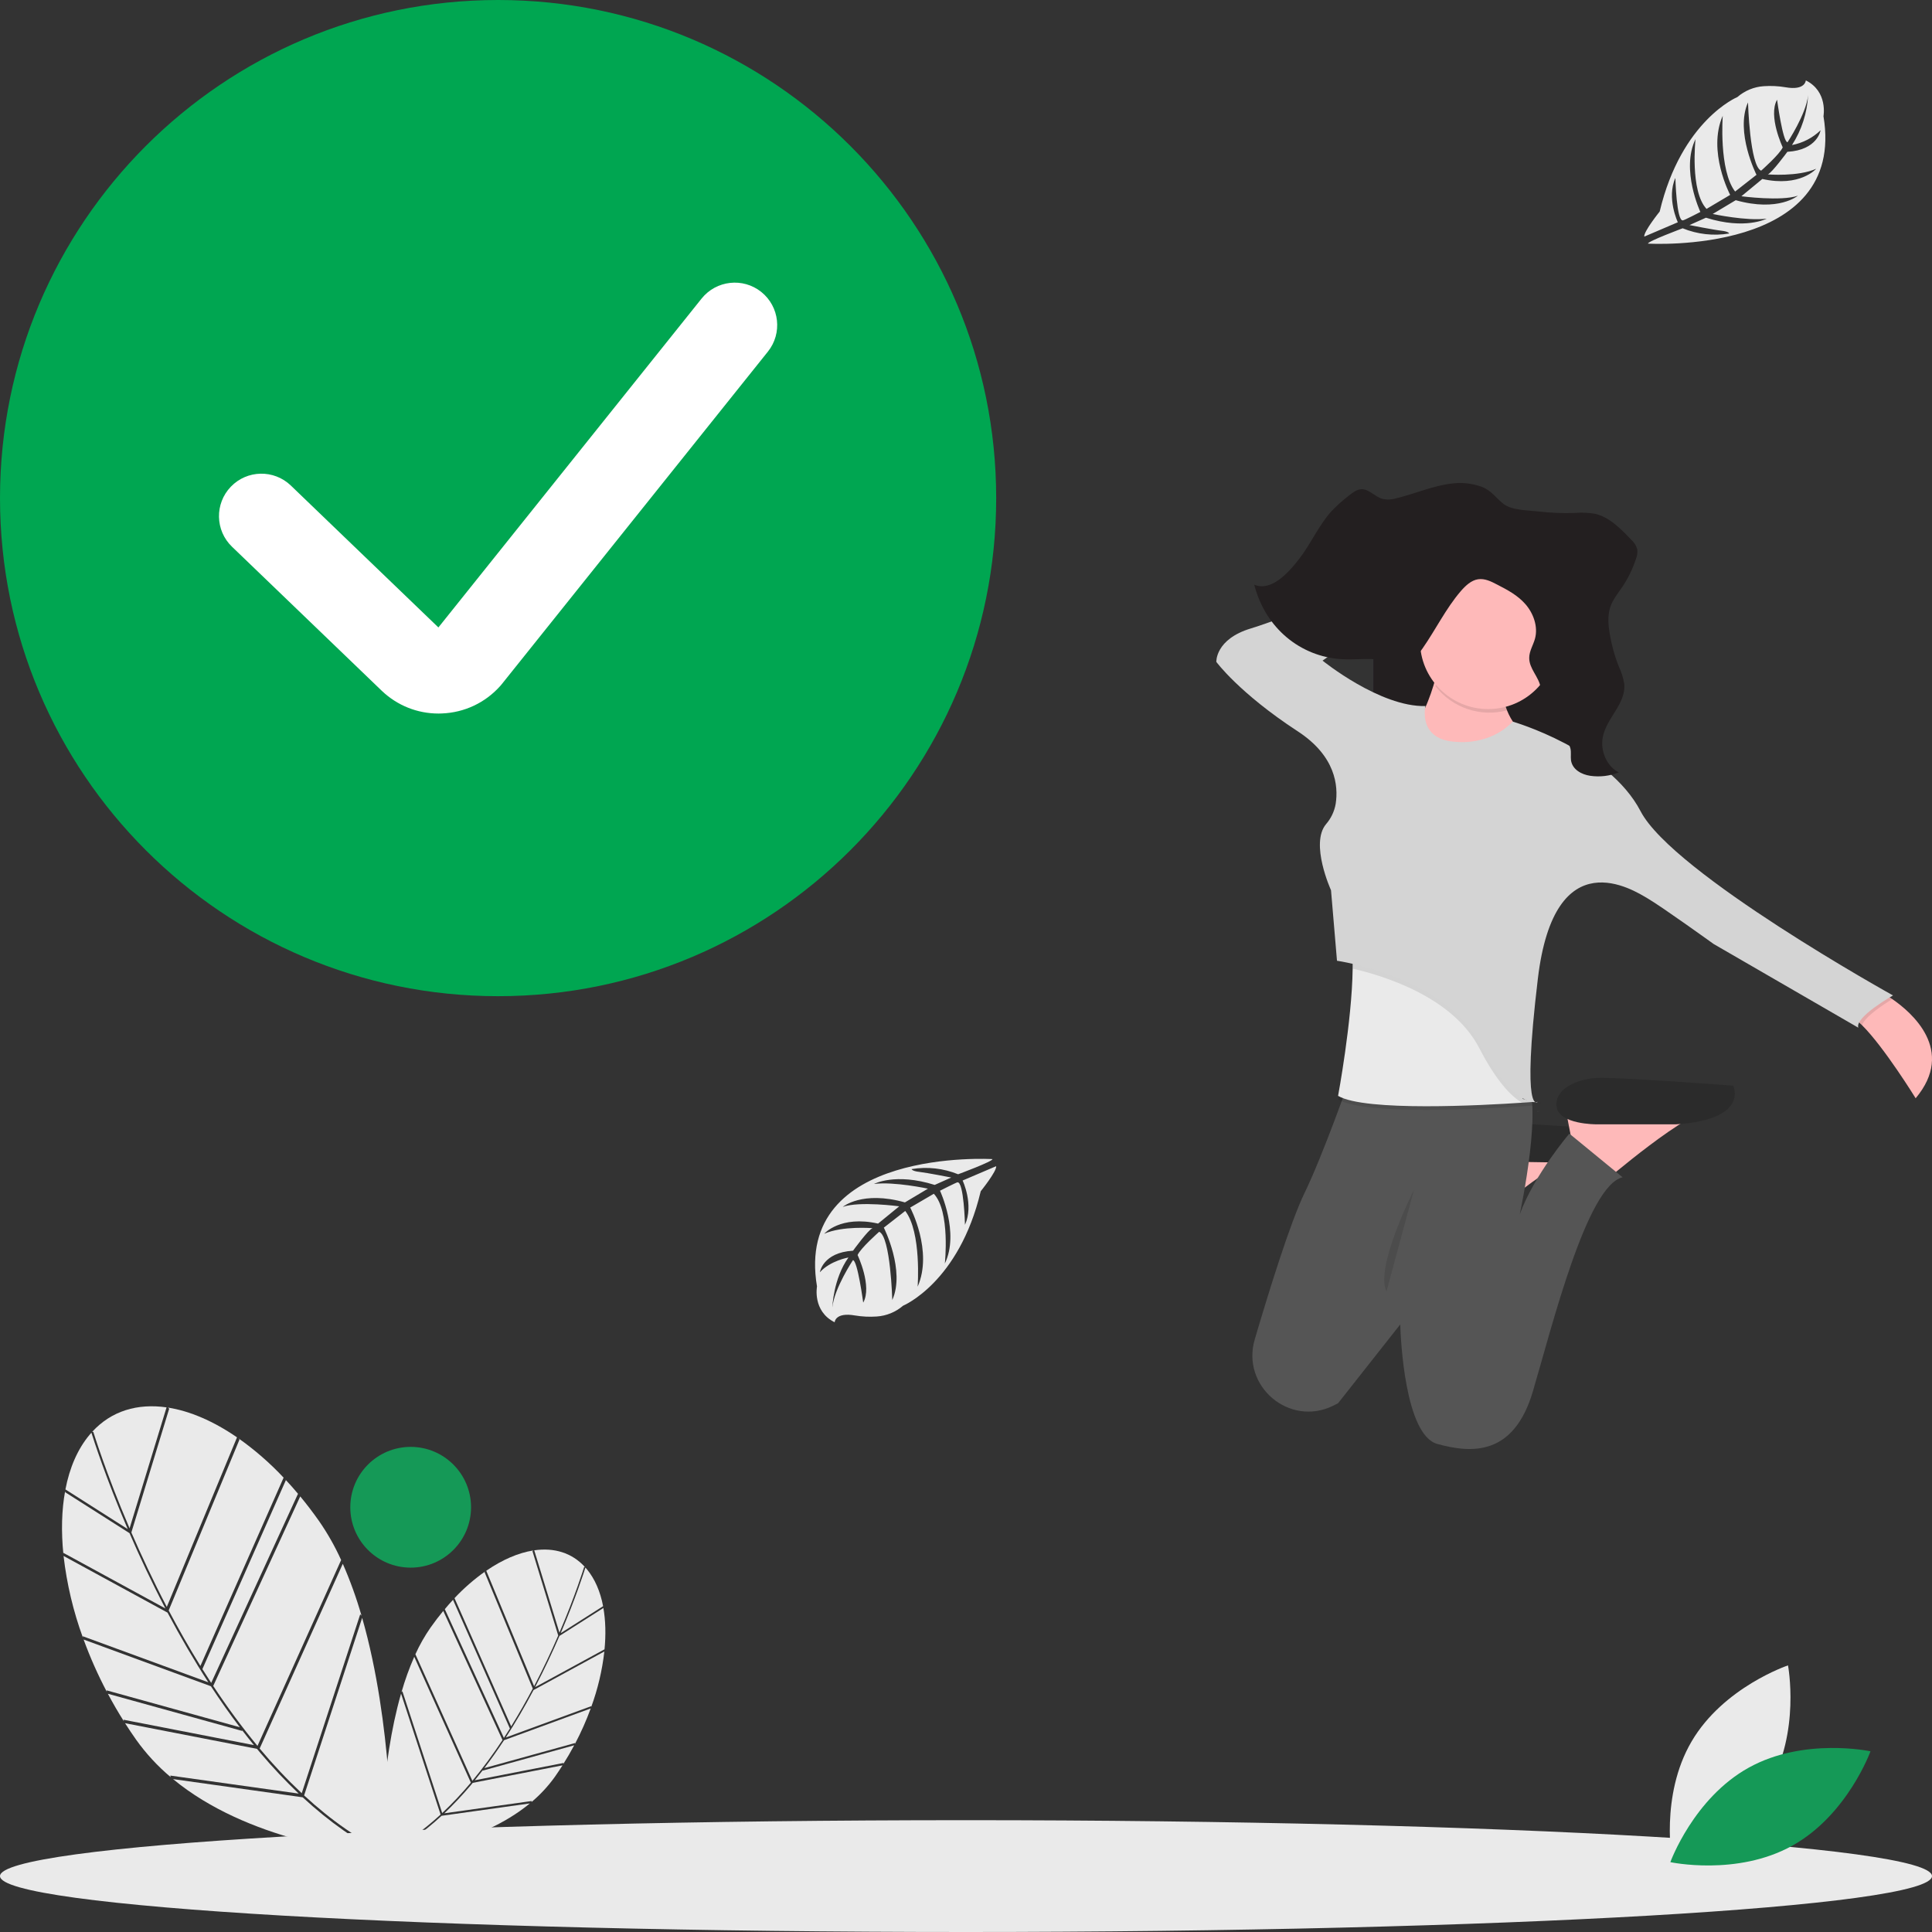 <svg width="128" height="128" viewBox="0 0 128 128" fill="none" xmlns="http://www.w3.org/2000/svg">
<rect x="0" y="0" width="128" height="128" fill="#333333" stroke="none"/>
<g clip-path="url(#clip0)">
<path d="M33 66C51.225 66 66 51.225 66 33C66 14.775 51.225 0 33 0C14.775 0 0 14.775 0 33C0 51.225 14.775 66 33 66Z" fill="#00A651"/>
<path d="M29.283 47.268C30.773 47.208 32.143 46.562 33.139 45.452C33.173 45.414 33.207 45.374 33.239 45.334L50.875 23.296C51.845 22.084 51.649 20.314 50.437 19.342C49.225 18.372 47.455 18.568 46.483 19.78L29.045 41.57L19.269 32.168C18.149 31.092 16.369 31.126 15.293 32.246C14.217 33.366 14.251 35.146 15.371 36.222L25.283 45.756C25.287 45.76 25.291 45.764 25.295 45.768C26.321 46.744 27.649 47.274 29.057 47.274C29.131 47.274 29.207 47.272 29.283 47.268Z" fill="white"/>
<path d="M64 128C99.346 128 128 126.342 128 124.296C128 122.251 99.346 120.592 64 120.592C28.654 120.592 0 122.251 0 124.296C0 126.342 28.654 128 64 128Z" fill="#EAEAEA"/>
<path d="M91.259 39.498V42.735C91.259 42.919 91.109 43.069 90.925 43.069H90.785C90.601 43.069 90.451 42.919 90.451 42.735V39.498C90.451 39.315 90.601 39.165 90.785 39.165H90.925C91.109 39.165 91.259 39.315 91.259 39.498Z" fill="#3F3D56"/>
<path d="M91.288 46.645V52.77C91.288 52.955 91.138 53.105 90.954 53.105H90.712C90.528 53.105 90.378 52.955 90.378 52.77V46.645C90.378 46.461 90.528 46.31 90.712 46.31H90.954C91.138 46.312 91.288 46.461 91.288 46.645Z" fill="#3F3D56"/>
<path d="M91.275 55.815V61.998C91.275 62.182 91.125 62.333 90.941 62.333H90.743C90.559 62.333 90.409 62.182 90.409 61.998V55.815C90.409 55.63 90.559 55.48 90.743 55.48H90.941C91.127 55.483 91.275 55.63 91.275 55.815Z" fill="#3F3D56"/>
<path d="M101.819 73.621C101.877 73.653 101.949 73.645 101.997 73.599C101.939 73.615 101.879 73.623 101.819 73.621Z" fill="url(#paint0_linear)"/>
<path d="M104.577 76.532C104.139 76.666 103.721 76.858 103.333 77.106C101.829 77.982 99.783 79.616 98.809 80.418C98.455 80.708 98.24 80.89 98.24 80.89L95.865 79.226L95.619 77.894L95.485 77.166L95.311 76.214L104.577 76.532Z" fill="#FEB9B9"/>
<path d="M102.594 77.008C107.742 76.691 106.316 74.788 106.316 74.788C106.316 74.788 98.234 74.233 96.888 74.313C95.542 74.393 93.952 75.032 94.116 76.215C94.28 77.397 97.05 76.922 97.05 76.922L102.594 77.008Z" fill="#2B2B2B"/>
<path d="M105.486 37.869H90.988V55.061H105.486V37.869Z" fill="#2F2E41"/>
<path d="M105.486 37.946H90.988V55.138H105.486V37.946Z" fill="#231F20"/>
<path d="M124.857 65.869C124.857 65.869 125.063 65.985 125.369 66.193C126.631 67.059 129.592 69.577 126.917 72.763C126.917 72.763 124.826 69.369 123.363 67.921C123.023 67.587 122.719 67.357 122.479 67.295L124.857 65.869Z" fill="#FEB9B9"/>
<path d="M99.663 44.403C98.791 48.602 103.149 50.029 103.149 50.029L95.465 52.883C95.465 52.883 89.841 50.663 92.295 49.472C94.751 48.285 95.465 43.292 95.465 43.292L99.663 44.403Z" fill="#FEB9B9"/>
<path d="M112.983 73.636C112.545 73.77 112.125 73.962 111.739 74.21C110.233 75.086 108.187 76.72 107.211 77.522C106.857 77.81 106.643 77.992 106.643 77.992L104.267 76.33L104.021 74.998L103.879 74.268L103.705 73.32L112.983 73.636Z" fill="#FEB9B9"/>
<path d="M111.037 74.489C115.935 74.171 114.829 71.929 114.829 71.929C114.829 71.929 107.043 71.337 105.763 71.417C104.481 71.497 102.977 72.133 103.127 73.319C103.277 74.505 105.763 74.489 105.763 74.489H111.037Z" fill="#2B2B2B"/>
<path d="M83.13 88.74C84.05 85.61 85.482 80.984 86.434 79.028C87.658 76.508 89.444 71.422 89.444 71.422H101.012C102.336 72.754 100.722 80.288 100.688 80.45C101.64 77.836 103.974 75.106 103.974 75.106L107.5 77.998C105.13 78.554 102.822 87.902 101.558 92.18C100.294 96.458 97.524 96.298 95.226 95.666C93.074 95.072 92.798 88.64 92.772 87.828V87.744L88.938 92.604L88.646 92.972C88.538 93.026 88.43 93.08 88.322 93.134C85.422 94.562 82.218 91.832 83.13 88.74Z" fill="#555555"/>
<path opacity="0.1" d="M89.616 64.414C89.632 63.324 89.564 62.374 89.358 61.752L99.538 67.656L101.44 72.488L101.512 73.208C101.512 73.208 101.598 73.25 101.524 73.25L100.83 73.3C98.28 73.472 90.44 73.902 88.654 72.846C88.65 72.842 89.57 67.914 89.616 64.414Z" fill="black"/>
<path d="M89.617 64.18C89.633 63.09 89.565 62.14 89.359 61.518L99.539 67.42L100.885 72.806L101.511 72.968L101.637 73L101.521 73.01L100.827 73.058C98.277 73.23 90.437 73.66 88.651 72.604C88.651 72.604 89.571 67.676 89.617 64.18Z" fill="#EAEAEA"/>
<path opacity="0.1" d="M89.367 61.518L99.547 67.42L100.893 72.806L101.519 72.968C101.523 72.982 101.525 72.996 101.531 73.01L100.837 73.058C100.151 72.654 99.169 71.688 98.003 69.436C96.253 66.054 91.697 64.654 89.627 64.176C89.641 63.088 89.569 62.136 89.367 61.518Z" fill="black"/>
<path opacity="0.1" d="M125.369 66.195C124.803 66.538 123.561 67.345 123.363 67.925C123.023 67.591 122.719 67.361 122.479 67.299L124.855 65.873C124.857 65.873 125.063 65.987 125.369 66.195Z" fill="black"/>
<path opacity="0.1" d="M102.115 73.08C102.071 73.122 102.007 73.13 101.953 73.102C102.009 73.104 102.063 73.096 102.115 73.08Z" fill="black"/>
<path d="M94.441 46.778C91.425 46.852 87.623 43.768 87.623 43.768L95.249 38.386L94.925 37.038C94.925 37.038 85.261 40.92 82.883 41.632C80.507 42.344 80.585 43.852 80.585 43.852C80.585 43.852 82.089 45.91 85.971 48.446C88.493 50.088 88.675 52.066 88.493 53.254C88.407 53.75 88.189 54.214 87.859 54.596C86.769 55.882 88.183 58.98 88.183 58.98L88.579 63.652C88.579 63.652 95.707 64.682 98.005 69.118C100.303 73.556 101.887 73 101.887 73C101.887 73 100.779 74.108 101.887 64.84C102.995 55.572 108.231 58.978 109.177 59.532C110.123 60.086 113.533 62.542 113.533 62.542L123.119 68.088C122.881 67.376 125.417 65.95 125.417 65.95C125.417 65.95 110.839 57.868 108.695 53.75C106.551 49.632 100.219 47.808 100.219 47.808C98.715 49.392 96.575 49.156 96.575 49.156C93.881 49.076 94.441 46.778 94.441 46.778Z" fill="#D4D4D4"/>
<path opacity="0.1" d="M99.84 47.062C99.592 46.278 99.56 45.442 99.744 44.64L95.546 43.53C95.442 44.184 95.296 44.83 95.108 45.466C96.22 46.902 98.086 47.53 99.84 47.062Z" fill="black"/>
<path d="M98.593 46.978C101.087 46.978 103.109 44.956 103.109 42.462C103.109 39.968 101.087 37.946 98.593 37.946C96.099 37.946 94.077 39.968 94.077 42.462C94.077 44.956 96.099 46.978 98.593 46.978Z" fill="#FEB9B9"/>
<path opacity="0.2" d="M91.86 85.556C91.068 83.974 93.682 78.824 93.682 78.824L91.86 85.556Z" fill="#2B2B2B"/>
<path d="M96.191 32.034C96.867 31.948 97.555 32.026 98.195 32.262C98.827 32.512 99.115 33.006 99.629 33.398C100.179 33.818 101.277 33.808 101.927 33.886C102.715 33.978 103.509 34.012 104.303 33.986C104.759 33.946 105.219 33.962 105.669 34.038C106.615 34.25 107.371 35.022 108.077 35.764C108.271 35.932 108.409 36.156 108.475 36.406C108.497 36.616 108.467 36.83 108.387 37.026C108.171 37.69 107.863 38.32 107.473 38.898C107.185 39.324 106.847 39.724 106.683 40.228C106.501 40.782 106.549 41.396 106.645 41.976C106.769 42.726 106.973 43.462 107.255 44.17C107.431 44.536 107.551 44.926 107.613 45.328C107.723 46.636 106.431 47.56 106.187 48.846C106.009 49.774 106.483 50.808 107.253 51.172C106.651 51.414 105.993 51.492 105.351 51.398C104.801 51.316 104.179 51 104.083 50.376C104.051 50.124 104.101 49.862 104.051 49.614C103.975 49.252 103.693 48.998 103.437 48.764C102.781 48.158 102.153 47.372 102.097 46.412C102.105 46.116 102.095 45.82 102.067 45.526C101.941 44.824 101.305 44.298 101.315 43.578C101.319 43.126 101.583 42.738 101.699 42.306C101.913 41.508 101.587 40.628 101.069 40.034C100.551 39.438 99.869 39.08 99.201 38.736C98.797 38.526 98.379 38.31 97.925 38.378C97.471 38.446 97.095 38.802 96.771 39.176C95.799 40.308 95.115 41.716 94.251 42.956C93.883 43.484 93.407 44.026 92.815 44.026C92.539 44.002 92.269 43.936 92.015 43.832C90.989 43.522 89.903 43.742 88.843 43.67C86.185 43.488 83.847 41.66 83.097 38.738C84.199 39.198 85.307 38.02 86.083 37.016C86.859 36.012 87.387 34.768 88.237 33.844C88.589 33.478 88.969 33.14 89.373 32.83C89.625 32.63 89.895 32.422 90.201 32.412C90.697 32.398 91.087 32.9 91.567 33.046C91.881 33.118 92.211 33.106 92.519 33.01C93.749 32.714 94.939 32.178 96.191 32.034Z" fill="#231F20"/>
<path d="M65.752 76.794C65.752 76.794 52.574 75.998 54.128 85.232C54.128 85.232 53.816 86.864 55.298 87.604C55.298 87.604 55.322 86.92 56.65 87.154C57.124 87.232 57.604 87.256 58.082 87.222C58.728 87.18 59.342 86.928 59.832 86.506C59.832 86.506 63.536 84.976 64.976 78.922C64.976 78.922 66.042 77.602 66 77.262L63.776 78.212C63.776 78.212 64.536 79.816 63.932 81.148C63.932 81.148 63.86 78.268 63.432 78.332C63.346 78.344 62.278 78.888 62.278 78.888C62.278 78.888 63.584 81.682 62.598 83.712C62.598 83.712 62.972 80.27 61.868 79.09L60.304 80.004C60.304 80.004 61.832 82.89 60.796 85.246C60.796 85.246 61.062 81.634 59.974 80.228L58.556 81.334C58.556 81.334 59.992 84.178 59.116 86.13C59.116 86.13 59.002 81.926 58.248 81.608C58.248 81.608 57.006 82.704 56.818 83.15C56.818 83.15 57.8 85.216 57.19 86.304C57.19 86.304 56.816 83.502 56.51 83.488C56.51 83.488 55.274 85.344 55.146 86.618C55.146 86.618 55.2 84.726 56.212 83.312C56.212 83.312 55.016 83.518 54.318 84.29C54.318 84.29 54.51 82.978 56.516 82.862C56.516 82.862 57.538 81.454 57.81 81.37C57.81 81.37 55.816 81.202 54.606 81.74C54.606 81.74 55.67 80.502 58.176 81.066L59.576 79.922C59.576 79.922 56.95 79.564 55.836 79.96C55.836 79.96 57.118 78.864 59.954 79.662L61.478 78.752C61.478 78.752 59.238 78.27 57.906 78.44C57.906 78.44 59.314 77.682 61.926 78.504L63.022 78.014C63.022 78.014 61.382 77.692 60.902 77.64C60.422 77.588 60.396 77.456 60.396 77.456C61.436 77.282 62.502 77.402 63.478 77.798C63.478 77.8 65.79 76.94 65.752 76.794Z" fill="#EAEAEA"/>
<path d="M109.184 16.14C109.184 16.14 122.348 16.934 120.81 7.698C120.81 7.698 121.12 6.066 119.64 5.326C119.64 5.326 119.616 6.018 118.286 5.78C117.814 5.7 117.334 5.678 116.856 5.71C116.21 5.752 115.596 6.006 115.106 6.43C115.106 6.43 111.4 7.962 109.958 14.016C109.958 14.016 108.894 15.336 108.936 15.676L111.16 14.726C111.16 14.726 110.402 13.122 110.998 11.788C110.998 11.788 111.07 14.666 111.496 14.6C111.582 14.6 112.654 14.042 112.654 14.042C112.654 14.042 111.344 11.246 112.332 9.216C112.332 9.216 111.958 12.66 113.062 13.84L114.628 12.912C114.628 12.912 113.1 10.026 114.136 7.67C114.136 7.67 113.87 11.282 114.956 12.69L116.372 11.582C116.372 11.582 114.938 8.738 115.81 6.784C115.81 6.784 115.928 10.99 116.68 11.308C116.68 11.308 117.92 10.214 118.11 9.762C118.11 9.762 117.126 7.684 117.736 6.606C117.736 6.606 118.11 9.408 118.428 9.424C118.428 9.424 119.664 7.566 119.792 6.306C119.73 7.482 119.362 8.62 118.724 9.61C119.438 9.474 120.096 9.134 120.618 8.63C120.618 8.63 120.424 9.942 118.418 10.058C118.418 10.058 117.378 11.468 117.122 11.554C117.122 11.554 119.118 11.72 120.326 11.182C120.326 11.182 119.262 12.418 116.758 11.858L115.372 13.002C115.372 13.002 118 13.352 119.114 12.966C119.114 12.966 117.832 14.06 114.996 13.264L113.472 14.176C113.472 14.176 115.714 14.658 117.046 14.486C117.046 14.486 115.636 15.244 113.024 14.424L111.932 14.912C111.932 14.912 113.572 15.234 114.056 15.286C114.538 15.338 114.562 15.47 114.562 15.47C113.522 15.642 112.454 15.524 111.48 15.124C111.486 15.124 109.142 15.996 109.184 16.14Z" fill="#EAEAEA"/>
<path d="M4.319 98.864L8.581 101.576C9.245 103.11 10.039 104.81 10.957 106.564L4.197 102.88L4.201 102.98C4.047 101.47 4.083 100.044 4.319 98.768V98.864Z" fill="#EAEAEA"/>
<path d="M8.462 101.306L4.334 98.678C4.608 97.25 5.136 96.014 5.93 95.064C5.972 95.014 6.014 94.966 6.056 94.92C6.192 95.354 7.002 97.896 8.462 101.306Z" fill="#EAEAEA"/>
<path d="M8.181 113.936L8.209 114.044C7.829 113.444 7.475 112.834 7.147 112.216L16.049 114.68L16.04 114.63C16.299 114.968 16.559 115.296 16.823 115.618L8.181 113.936Z" fill="#EAEAEA"/>
<path d="M5.481 108.404L5.497 108.51C4.855 106.758 4.425 104.938 4.211 103.086L11.099 106.84C11.969 108.48 12.869 110.02 13.801 111.456L5.481 108.404Z" fill="#EAEAEA"/>
<path d="M15.792 95.288C16.876 96.054 17.882 96.928 18.79 97.898L13.278 110.372C12.496 109.11 11.794 107.866 11.176 106.696L15.868 95.37L15.792 95.288Z" fill="#EAEAEA"/>
<path d="M19.817 99.052L19.743 98.968L13.993 111.496C13.793 111.192 13.599 110.886 13.409 110.582L18.941 98.062L18.867 97.978C19.187 98.318 19.503 98.676 19.817 99.052Z" fill="#EAEAEA"/>
<path d="M7.061 111.99L7.083 112.098C6.491 110.976 5.975 109.816 5.539 108.624L13.973 111.718C14.599 112.672 15.237 113.578 15.889 114.434L7.061 111.99Z" fill="#EAEAEA"/>
<path d="M20.053 119.076C21.833 120.72 23.669 122.008 25.543 122.92C23.741 122.776 16.409 121.95 11.465 117.87L20.053 119.076Z" fill="#EAEAEA"/>
<path d="M22.711 103.605C23.201 104.721 23.615 105.869 23.951 107.041L23.865 106.953L19.991 118.805C19.003 117.875 18.073 116.887 17.203 115.845L22.711 103.605Z" fill="#EAEAEA"/>
<path d="M8.585 101.256C7.005 97.566 6.195 94.904 6.183 94.866L6.109 94.86C7.381 93.472 9.111 92.966 11.035 93.242L8.585 101.256Z" fill="#EAEAEA"/>
<path d="M17.027 115.866C17.109 115.964 17.191 116.064 17.273 116.162C18.063 117.096 18.903 117.986 19.789 118.83L11.281 117.636L11.311 117.742C10.447 117.016 9.677 116.184 9.023 115.266C8.767 114.904 8.521 114.536 8.285 114.166L17.027 115.866Z" fill="#EAEAEA"/>
<path d="M11.051 106.462C10.143 104.726 9.361 103.046 8.703 101.53L11.209 93.332L11.131 93.256C12.583 93.484 14.145 94.156 15.703 95.228L11.051 106.462Z" fill="#EAEAEA"/>
<path d="M20.148 118.952L23.994 107.188C26.009 114.212 25.959 122.398 25.953 122.92C23.846 121.96 21.907 120.576 20.148 118.952Z" fill="#EAEAEA"/>
<path d="M17.061 115.666L17.053 115.664C16.007 114.396 15.031 113.072 14.127 111.698L19.891 99.14C20.313 99.65 20.725 100.19 21.127 100.758C21.697 101.578 22.189 102.446 22.601 103.356L17.061 115.666Z" fill="#EAEAEA"/>
<path d="M39.965 106.473C40.125 107.341 40.149 108.313 40.045 109.341L40.049 109.273L35.447 111.781C36.073 110.587 36.613 109.429 37.065 108.385L39.967 106.539L39.965 106.473Z" fill="#EAEAEA"/>
<path d="M38.785 103.854C38.813 103.886 38.843 103.918 38.871 103.952C39.411 104.6 39.771 105.442 39.957 106.413L37.148 108.201C38.142 105.881 38.693 104.15 38.785 103.854Z" fill="#EAEAEA"/>
<path d="M31.456 117.947C31.634 117.729 31.812 117.505 31.99 117.275L31.982 117.309L38.042 115.631C37.818 116.051 37.576 116.467 37.318 116.875L37.336 116.801L31.456 117.947Z" fill="#EAEAEA"/>
<path d="M33.51 115.114C34.144 114.136 34.758 113.088 35.35 111.97L40.04 109.414C39.896 110.676 39.602 111.916 39.164 113.108L39.176 113.036L33.51 115.114Z" fill="#EAEAEA"/>
<path d="M32.104 104.161L35.298 111.873C34.878 112.669 34.4 113.516 33.866 114.376L30.112 105.881C30.73 105.221 31.414 104.627 32.154 104.105L32.104 104.161Z" fill="#EAEAEA"/>
<path d="M30.064 105.936L30.014 105.994L33.782 114.519C33.652 114.725 33.52 114.933 33.384 115.141L29.47 106.612L29.42 106.67C29.63 106.412 29.846 106.17 30.064 105.936Z" fill="#EAEAEA"/>
<path d="M32.091 117.141C32.533 116.559 32.969 115.943 33.395 115.293L39.137 113.188C38.841 113.999 38.489 114.789 38.085 115.553L38.101 115.479L32.091 117.141Z" fill="#EAEAEA"/>
<path d="M35.104 119.481C31.738 122.259 26.744 122.821 25.518 122.919C26.794 122.297 28.044 121.421 29.256 120.301L35.104 119.481Z" fill="#EAEAEA"/>
<path d="M31.195 118.104C30.603 118.812 29.969 119.486 29.297 120.118L26.659 112.048L26.601 112.108C26.829 111.31 27.111 110.528 27.445 109.768L31.195 118.104Z" fill="#EAEAEA"/>
<path d="M35.395 102.712C36.706 102.524 37.883 102.868 38.749 103.814L38.7 103.818C38.691 103.844 38.139 105.656 37.063 108.168L35.395 102.712Z" fill="#EAEAEA"/>
<path d="M37.27 116.958C37.108 117.21 36.943 117.46 36.769 117.708C36.322 118.333 35.798 118.899 35.211 119.393L35.23 119.321L29.439 120.135C30.043 119.561 30.614 118.956 31.152 118.32C31.209 118.254 31.265 118.186 31.32 118.118L37.27 116.958Z" fill="#EAEAEA"/>
<path d="M32.216 104.066C33.278 103.336 34.34 102.878 35.33 102.722L35.278 102.774L36.984 108.356C36.538 109.388 36.004 110.532 35.386 111.714L32.216 104.066Z" fill="#EAEAEA"/>
<path d="M25.237 122.92C25.233 122.566 25.199 116.99 26.571 112.208L29.191 120.218C27.991 121.324 26.671 122.266 25.237 122.92Z" fill="#EAEAEA"/>
<path d="M27.521 109.598C27.802 108.98 28.137 108.388 28.526 107.83C28.799 107.442 29.079 107.076 29.367 106.728L33.291 115.28C32.678 116.216 32.011 117.115 31.299 117.979L31.294 117.981L27.521 109.598Z" fill="#EAEAEA"/>
<path d="M117.18 118.37C115.062 121.98 110.792 123.41 110.792 123.41C110.792 123.41 109.954 118.986 112.072 115.376C114.19 111.766 118.46 110.336 118.46 110.336C118.46 110.336 119.298 114.76 117.18 118.37Z" fill="#EAEAEA"/>
<path d="M115.861 117.11C112.199 119.138 110.665 123.372 110.665 123.372C110.665 123.372 115.067 124.318 118.729 122.29C122.391 120.262 123.925 116.028 123.925 116.028C123.925 116.028 119.521 115.082 115.861 117.11Z" fill="#159957"/>
<path d="M27.208 103.86C29.417 103.86 31.208 102.069 31.208 99.86C31.208 97.651 29.417 95.86 27.208 95.86C24.999 95.86 23.208 97.651 23.208 99.86C23.208 102.069 24.999 103.86 27.208 103.86Z" fill="#159957"/>
</g>
<defs>
<linearGradient id="paint0_linear" x1="101.905" y1="73.616" x2="101.905" y2="73.573" gradientUnits="userSpaceOnUse">
<stop stop-color="#808080" stop-opacity="0.251"/>
<stop offset="0.54" stop-color="#808080" stop-opacity="0.122"/>
<stop offset="1" stop-color="#808080" stop-opacity="0.102"/>
</linearGradient>
<clipPath id="clip0">
<rect width="128" height="128" fill="white"/>
</clipPath>
</defs>
</svg>
